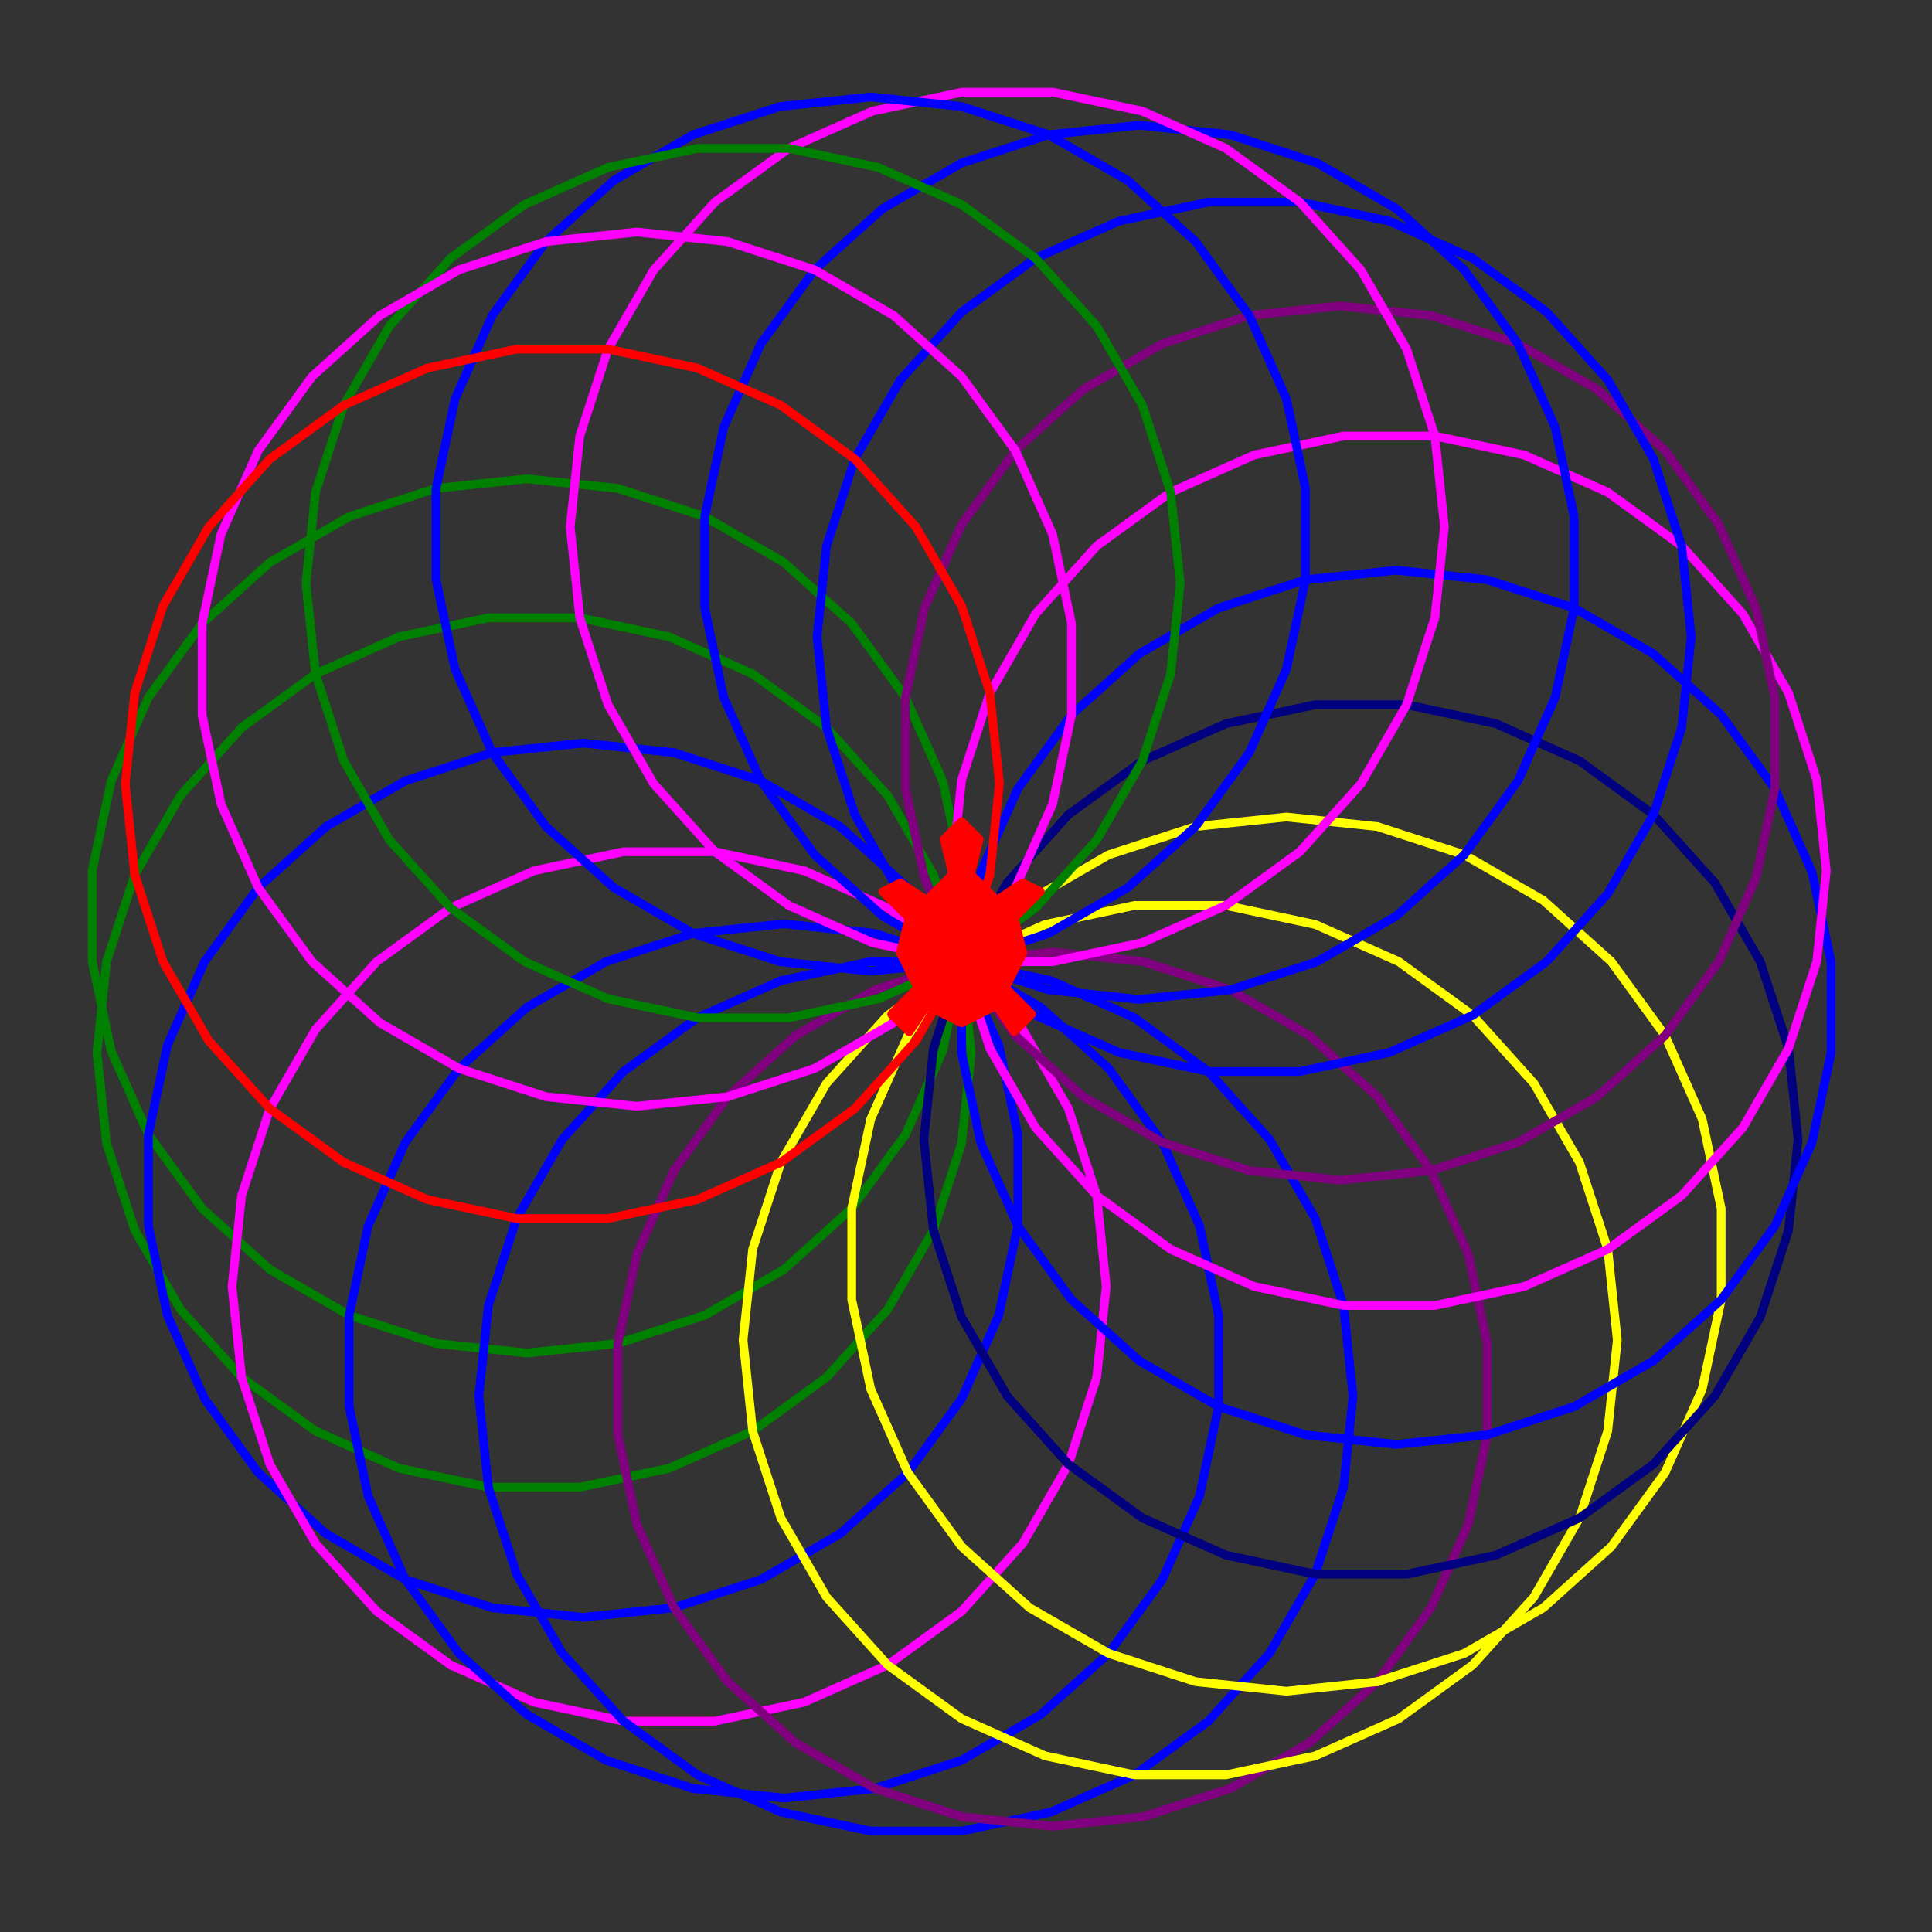 <?xml version="1.0" ?><!DOCTYPE svg  PUBLIC '-//W3C//DTD SVG 1.1//EN'  'http://www.w3.org/Graphics/SVG/1.1/DTD/svg11.dtd'><svg height="221.000" viewBox="-110.000 -110.000 221.000 221.000" width="221.000" xmlns="http://www.w3.org/2000/svg"><rect x="-110.000" y="-110.000" width="221.000" height="221.000" fill="#333333" stroke="none"/><line fill="none" stroke="none" stroke-linecap="round" stroke-width="2.0" x1="0.0" x2="0.0" y1="0.0" y2="0.0"/><polyline fill="none" points="0.0,-0.0 0.0,-10.453 -2.173,-20.677 -6.425,-30.226 -12.569,-38.683 -20.337,-45.677 -29.389,-50.904 -39.331,-54.134 -49.726,-55.226 -60.122,-54.134 -70.063,-50.904 -79.115,-45.677 -86.883,-38.683 -93.027,-30.226 -97.279,-20.677 -99.452,-10.453 -99.452,-7.105427357601002e-15 -97.279,10.224 -93.027,19.774 -86.883,28.23 -79.115,35.224 -70.063,40.451 -60.122,43.681 -49.726,44.774 -39.331,43.681 -29.389,40.451 -20.337,35.224 -12.569,28.23 -6.425,19.774 -2.173,10.224 5.906386491005833e-14,1.0658141036401503e-14 -3.23,-9.941 -8.457,-18.994 -15.451,-26.762 -23.907,-32.906 -33.457,-37.157 -43.681,-39.331 -54.134,-39.331 -64.358,-37.157 -73.907,-32.906 -82.364,-26.762 -89.358,-18.994 -94.585,-9.941" stroke="#008000" stroke-linecap="round" stroke-linejoin="round"/><polyline fill="none" points="-94.585,-9.941 -97.815,-4.796163466380676e-14 -98.907,10.396 -97.815,20.791 -94.585,30.732 -89.358,39.785 -82.364,47.553 -73.907,53.697 -64.358,57.948 -54.134,60.122 -43.681,60.122 -33.457,57.948 -23.907,53.697 -15.451,47.553 -8.457,39.785 -3.23,30.732 1.3233858453531866e-13,20.791 1.093,10.396 1.616484723854228e-13,4.085620730620576e-14" stroke="#008000" stroke-linecap="round" stroke-linejoin="round"/><polyline fill="none" points="1.616484723854228e-13,4.085620730620576e-14 -6.144,-8.457 -13.912,-15.451 -22.964,-20.677 -32.906,-23.907 -43.301,-25 -53.697,-23.907 -63.638,-20.677 -72.691,-15.451 -80.459,-8.457 -86.603,-9.237055564881302e-14 -90.854,9.549 -93.027,19.774 -93.027,30.226 -90.854,40.451 -86.603,50 -80.459,58.457 -72.691,65.451 -63.638,70.677 -53.697,73.907 -43.301,75 -32.906,73.907 -22.964,70.677 -13.912,65.451 -6.144,58.457 1.5276668818842154e-13,50 4.252,40.451 6.425,30.226 6.425,19.774 4.252,9.549 2.7267077484793845e-13,4.263256414560601e-14" stroke="#00f" stroke-linecap="round" stroke-linejoin="round"/><polyline fill="none" points="2.7267077484793845e-13,4.263256414560601e-14 -8.457,-6.144 -18.006,-10.396 -28.23,-12.569 -38.683,-12.569 -48.907,-10.396 -58.457,-6.144 -66.913,-1.3589129821411916e-13 -73.907,7.768 -79.134,16.82 -82.364,26.762 -83.457,37.157 -82.364,47.553 -79.134,57.494 -73.907,66.547 -66.913,74.314 -58.457,80.459 -48.907,84.71 -38.683,86.883 -28.23,86.883 -18.006,84.71 -8.457,80.459 9.414691248821327e-14,74.314 6.994,66.547 12.221,57.494 15.451,47.553 16.543,37.157 15.451,26.762 12.221,16.82 6.994,7.768 3.4372504842394846e-13,3.6415315207705135e-14" stroke="#f0f" stroke-linecap="round" stroke-linejoin="round"/><polyline fill="none" points="3.4372504842394846e-13,3.6415315207705135e-14 -9.941,-3.23 -20.337,-4.323 -30.732,-3.23 -40.674,-1.0880185641326534e-13 -49.726,5.226 -57.494,12.221 -63.638,20.677 -67.89,30.226 -70.063,40.451 -70.063,50.904 -67.89,61.128 -63.638,70.677 -57.494,79.134 -49.726,86.128 -40.674,91.355 -30.732,94.585 -20.337,95.677 -9.941,94.585 3.552713678800501e-14,91.355 9.052,86.128 16.82,79.134 22.964,70.677 27.216,61.128 29.389,50.904 29.389,40.451 27.216,30.226 22.964,20.677 16.82,12.221 9.052,5.226 4.0678571622265736e-13,-1.7763568394002505e-15 -10.453,-4.877656903201594e-14 -20.677,2.173 -30.226,6.425 -38.683,12.569 -45.677,20.337 -50.904,29.389 -54.134,39.331 -55.226,49.726 -54.134,60.122 -50.904,70.063 -45.677,79.115 -38.683,86.883" stroke="#00f" stroke-linecap="round" stroke-linejoin="round"/><polyline fill="none" points="-38.683,86.883 -30.226,93.027 -20.677,97.279 -10.453,99.452 -3.019806626980426e-14,99.452 10.224,97.279 19.774,93.027 28.23,86.883 35.224,79.115 40.451,70.063 43.681,60.122 44.774,49.726 43.681,39.331 40.451,29.389 35.224,20.337 28.23,12.569 19.774,6.425 10.224,2.173 4.867217739956686e-13,-6.52811138479592e-14" stroke="#00f" stroke-linecap="round" stroke-linejoin="round"/><polyline fill="none" points="4.867217739956686e-13,-6.52811138479592e-14 -9.941,3.23 -18.994,8.457 -26.762,15.451 -32.906,23.907 -37.157,33.457 -39.331,43.681 -39.331,54.134 -37.157,64.358 -32.906,73.907 -26.762,82.364 -18.994,89.358 -9.941,94.585 -9.059419880941277e-14,97.815 10.396,98.907 20.791,97.815 30.732,94.585 39.785,89.358 47.553,82.364 53.697,73.907 57.948,64.358 60.122,54.134 60.122,43.681 57.948,33.457 53.697,23.907 47.553,15.451 39.785,8.457 30.732,3.23 20.791,2.220446049250313e-15 10.396,-1.093 5.027089855502709e-13,-1.361133428190442e-13" stroke="#800080" stroke-linecap="round" stroke-linejoin="round"/><polyline fill="none" points="5.027089855502709e-13,-1.361133428190442e-13 -8.457,6.144 -15.451,13.912 -20.677,22.964 -23.907,32.906 -25,43.301 -23.907,53.697 -20.677,63.638 -15.451,72.691 -8.457,80.459 -7.993605777301127e-14,86.603 9.549,90.854 19.774,93.027 30.226,93.027 40.451,90.854 50,86.603 58.457,80.459 65.451,72.691 70.677,63.638 73.907,53.697 75,43.301 73.907,32.906 70.677,22.964 65.451,13.912 58.457,6.144 50,1.1812772982011666e-13 40.451,-4.252 30.226,-6.425 19.774,-6.425 9.549,-4.252 4.654054919228656e-13,-2.469136006766348e-13 -6.144,8.457 -10.396,18.006 -12.569,28.23 -12.569,38.683 -10.396,48.907 -6.144,58.457 -4.085620730620576e-14,66.913 7.768,73.907 16.82,79.134 26.762,82.364 37.157,83.457 47.553,82.364" stroke="#ff0" stroke-linecap="round" stroke-linejoin="round"/><polyline fill="none" points="47.553,82.364 57.494,79.134 66.547,73.907 74.314,66.913 80.459,58.457 84.71,48.907 86.883,38.683 86.883,28.23 84.71,18.006 80.459,8.457 74.314,3.2152058793144533e-13 66.547,-6.994 57.494,-12.221 47.553,-15.451 37.157,-16.543 26.762,-15.451 16.82,-12.221 7.768,-6.994 4.725109192804666e-13,-3.170796958329447e-13" stroke="#ff0" stroke-linecap="round" stroke-linejoin="round"/><polyline fill="none" points="4.725109192804666e-13,-3.170796958329447e-13 -3.23,9.941 -4.323,20.337 -3.23,30.732 1.1546319456101628e-13,40.674 5.226,49.726 12.221,57.494 20.677,63.638 30.226,67.89 40.451,70.063 50.904,70.063 61.128,67.89 70.677,63.638 79.134,57.494 86.128,49.726 91.355,40.674 94.585,30.732 95.677,20.337 94.585,9.941 91.355,4.849454171562684e-13 86.128,-9.052 79.134,-16.82 70.677,-22.964 61.128,-27.216 50.904,-29.389 40.451,-29.389 30.226,-27.216 20.677,-22.964 12.221,-16.82 5.226,-9.052 4.334310688136611e-13,-3.623767952376511e-13" stroke="#000080" stroke-linecap="round" stroke-linejoin="round"/><polyline fill="none" points="4.334310688136611e-13,-3.623767952376511e-13 3.3304789956276586e-13,10.453 2.173,20.677 6.425,30.226 12.569,38.683 20.337,45.677 29.389,50.904 39.331,54.134 49.726,55.226 60.122,54.134 70.063,50.904 79.115,45.677 86.883,38.683 93.027,30.226 97.279,20.677 99.452,10.453 99.452,6.057376822354854e-13 97.279,-10.224 93.027,-19.774 86.883,-28.23 79.115,-35.224 70.063,-40.451 60.122,-43.681 49.726,-44.774 39.331,-43.681 29.389,-40.451 20.337,-35.224 12.569,-28.23 6.425,-19.774 2.173,-10.224 3.7836400679225335e-13,-3.9257486150745535e-13" stroke="#00f" stroke-linecap="round" stroke-linejoin="round"/><polyline fill="none" points="3.7836400679225335e-13,-3.9257486150745535e-13 3.23,9.941 8.457,18.994 15.451,26.762 23.907,32.906 33.457,37.157 43.681,39.331 54.134,39.331 64.358,37.157 73.907,32.906 82.364,26.762 89.358,18.994 94.585,9.941 97.815,6.430411758628907e-13 98.907,-10.396 97.815,-20.791 94.585,-30.732 89.358,-39.785 82.364,-47.553 73.907,-53.697 64.358,-57.948 54.134,-60.122 43.681,-60.122 33.457,-57.948 23.907,-53.697 15.451,-47.553 8.457,-39.785 3.23,-30.732 5.471179065352771e-13,-20.791 -1.093,-10.396 3.106404022901188e-13,-4.0678571622265736e-13" stroke="#f0f" stroke-linecap="round" stroke-linejoin="round"/><polyline fill="none" points="3.106404022901188e-13,-4.0678571622265736e-13 6.144,8.457 13.912,15.451 22.964,20.677 32.906,23.907 43.301,25 53.697,23.907 63.638,20.677 72.691,15.451 80.459,8.457 86.603,6.039613253960852e-13 90.854,-9.549 93.027,-19.774 93.027,-30.226 90.854,-40.451 86.603,-50 80.459,-58.457 72.691,-65.451 63.638,-70.677 53.697,-73.907 43.301,-75 32.906,-73.907 22.964,-70.677 13.912,-65.451 6.144,-58.457 8.206768598029157e-13,-50 -4.252,-40.451 -6.425,-30.226 -6.425,-19.774 -4.252,-9.549 2.0250467969162855e-13,-4.334310688136611e-13" stroke="#800080" stroke-linecap="round" stroke-linejoin="round"/><polyline fill="none" points="2.0250467969162855e-13,-4.334310688136611e-13 8.457,6.144 18.006,10.396 28.23,12.569 38.683,12.569 48.907,10.396 58.457,6.144 66.913,4.0678571622265736e-13 73.907,-7.768 79.134,-16.82 82.364,-26.762 83.457,-37.157 82.364,-47.553 79.134,-57.494 73.907,-66.547 66.913,-74.314 58.457,-80.459 48.907,-84.71 38.683,-86.883 28.23,-86.883 18.006,-84.71 8.457,-80.459 1.0889067425523535e-12,-74.314 -6.994,-66.547 -12.221,-57.494 -15.451,-47.553 -16.543,-37.157 -15.451,-26.762 -12.221,-16.82 -6.994,-7.768 1.1457501614131615e-13,-4.645173135031655e-13 9.941,3.23 20.337,4.323 30.732,3.23 40.674,7.72715225139109e-14 49.726,-5.226 57.494,-12.221 63.638,-20.677 67.89,-30.226 70.063,-40.451 70.063,-50.904 67.89,-61.128 63.638,-70.677" stroke="#00f" stroke-linecap="round" stroke-linejoin="round"/><polyline fill="none" points="63.638,-70.677 57.494,-79.134 49.726,-86.128 40.674,-91.355 30.732,-94.585 20.337,-95.677 9.941,-94.585 1.3216094885137863e-12,-91.355 -9.052,-86.128 -16.82,-79.134 -22.964,-70.677 -27.216,-61.128 -29.389,-50.904 -29.389,-40.451 -27.216,-30.226 -22.964,-20.677 -16.82,-12.221 -9.052,-5.226 3.730349362740526e-14,-4.39648317751562e-13" stroke="#00f" stroke-linecap="round" stroke-linejoin="round"/><polyline fill="none" points="3.730349362740526e-14,-4.39648317751562e-13 10.453,-2.8936368864184024e-13 20.677,-2.173 30.226,-6.425 38.683,-12.569 45.677,-20.337 50.904,-29.389 54.134,-39.331 55.226,-49.726 54.134,-60.122 50.904,-70.063 45.677,-79.115 38.683,-86.883 30.226,-93.027 20.677,-97.279 10.453,-99.452 1.4583889651476056e-12,-99.452 -10.224,-97.279 -19.774,-93.027 -28.23,-86.883 -35.224,-79.115 -40.451,-70.063 -43.681,-60.122 -44.774,-49.726 -43.681,-39.331 -40.451,-29.389 -35.224,-20.337 -28.23,-12.569 -19.774,-6.425 -10.224,-2.173 -4.263256414560601e-14,-4.418687638008123e-13" stroke="#f0f" stroke-linecap="round" stroke-linejoin="round"/><polyline fill="none" points="-4.263256414560601e-14,-4.418687638008123e-13 9.941,-3.23 18.994,-8.457 26.762,-15.451 32.906,-23.907 37.157,-33.457 39.331,-43.681 39.331,-54.134 37.157,-64.358 32.906,-73.907 26.762,-82.364 18.994,-89.358 9.941,-94.585 1.4832579608992091e-12,-97.815 -10.396,-98.907 -20.791,-97.815 -30.732,-94.585 -39.785,-89.358 -47.553,-82.364 -53.697,-73.907 -57.948,-64.358 -60.122,-54.134 -60.122,-43.681 -57.948,-33.457 -53.697,-23.907 -47.553,-15.451 -39.785,-8.457 -30.732,-3.23 -20.791,-7.283063041541027e-13 -10.396,1.093 -7.638334409421077e-14,-3.8546943414985435e-13" stroke="#00f" stroke-linecap="round" stroke-linejoin="round"/><polyline fill="none" points="-7.638334409421077e-14,-3.8546943414985435e-13 8.457,-6.144 15.451,-13.912 20.677,-22.964 23.907,-32.906 25,-43.301 23.907,-53.697 20.677,-63.638 15.451,-72.691 8.457,-80.459 1.3589129821411916e-12,-86.603 -9.549,-90.854 -19.774,-93.027 -30.226,-93.027 -40.451,-90.854 -50,-86.603 -58.457,-80.459 -65.451,-72.691 -70.677,-63.638 -73.907,-53.697 -75,-43.301 -73.907,-32.906 -70.677,-22.964 -65.451,-13.912 -58.457,-6.144 -50,-1.2017054018542694e-12 -40.451,4.252 -30.226,6.425 -19.774,6.425 -9.549,4.252 -1.2434497875801753e-13,-3.241851231905457e-13" stroke="#008000" stroke-linecap="round" stroke-linejoin="round"/><polyline fill="none" points="-1.2434497875801753e-13,-3.241851231905457e-13 6.144,-8.457 10.396,-18.006 12.569,-28.23 12.569,-38.683 10.396,-48.907 6.144,-58.457 1.06403774680075e-12,-66.913 -7.768,-73.907 -16.82,-79.134 -26.762,-82.364 -37.157,-83.457 -47.553,-82.364 -57.494,-79.134 -66.547,-73.907 -74.314,-66.913 -80.459,-58.457 -84.71,-48.907 -86.883,-38.683 -86.883,-28.23 -84.71,-18.006 -80.459,-8.457 -74.314,-1.63069557856943e-12 -66.547,6.994 -57.494,12.221 -47.553,15.451 -37.157,16.543 -26.762,15.451 -16.82,12.221 -7.768,6.994 -1.2789769243681803e-13,-2.495781359357352e-13" stroke="#f0f" stroke-linecap="round" stroke-linejoin="round"/><polyline fill="none" points="-1.2789769243681803e-13,-2.495781359357352e-13 3.23,-9.941 4.323,-20.337 3.23,-30.732 6.350475700855895e-13,-40.674 -5.226,-49.726 -12.221,-57.494 -20.677,-63.638 -30.226,-67.89 -40.451,-70.063 -50.904,-70.063 -61.128,-67.89 -70.677,-63.638 -79.134,-57.494 -86.128,-49.726 -91.355,-40.674 -94.585,-30.732 -95.677,-20.337 -94.585,-9.941 -91.355,-1.9415580254644738e-12 -86.128,9.052 -79.134,16.82 -70.677,22.964 -61.128,27.216 -50.904,29.389 -40.451,29.389 -30.226,27.216 -20.677,22.964 -12.221,16.82 -5.226,9.052 -1.0480505352461478e-13,-1.8118839761882555e-13" stroke="#f00" stroke-linecap="round" stroke-linejoin="round"/><polygon fill="#f00" fill-rule="evenodd" points="2.087219286295213e-13,-16 -2,-14 -1,-10 -4,-7 -7,-9 -9,-8 -6,-5 -7,-1 -5,3 -8,6 -6,8 -4,5 -2.4197310821704933e-13,7 4,5 6,8 8,6 5,3 7,-1 6,-5 9,-8 7,-9 4,-7 1,-10 2,-14" stroke="#f00" stroke-linejoin="round"/></svg>